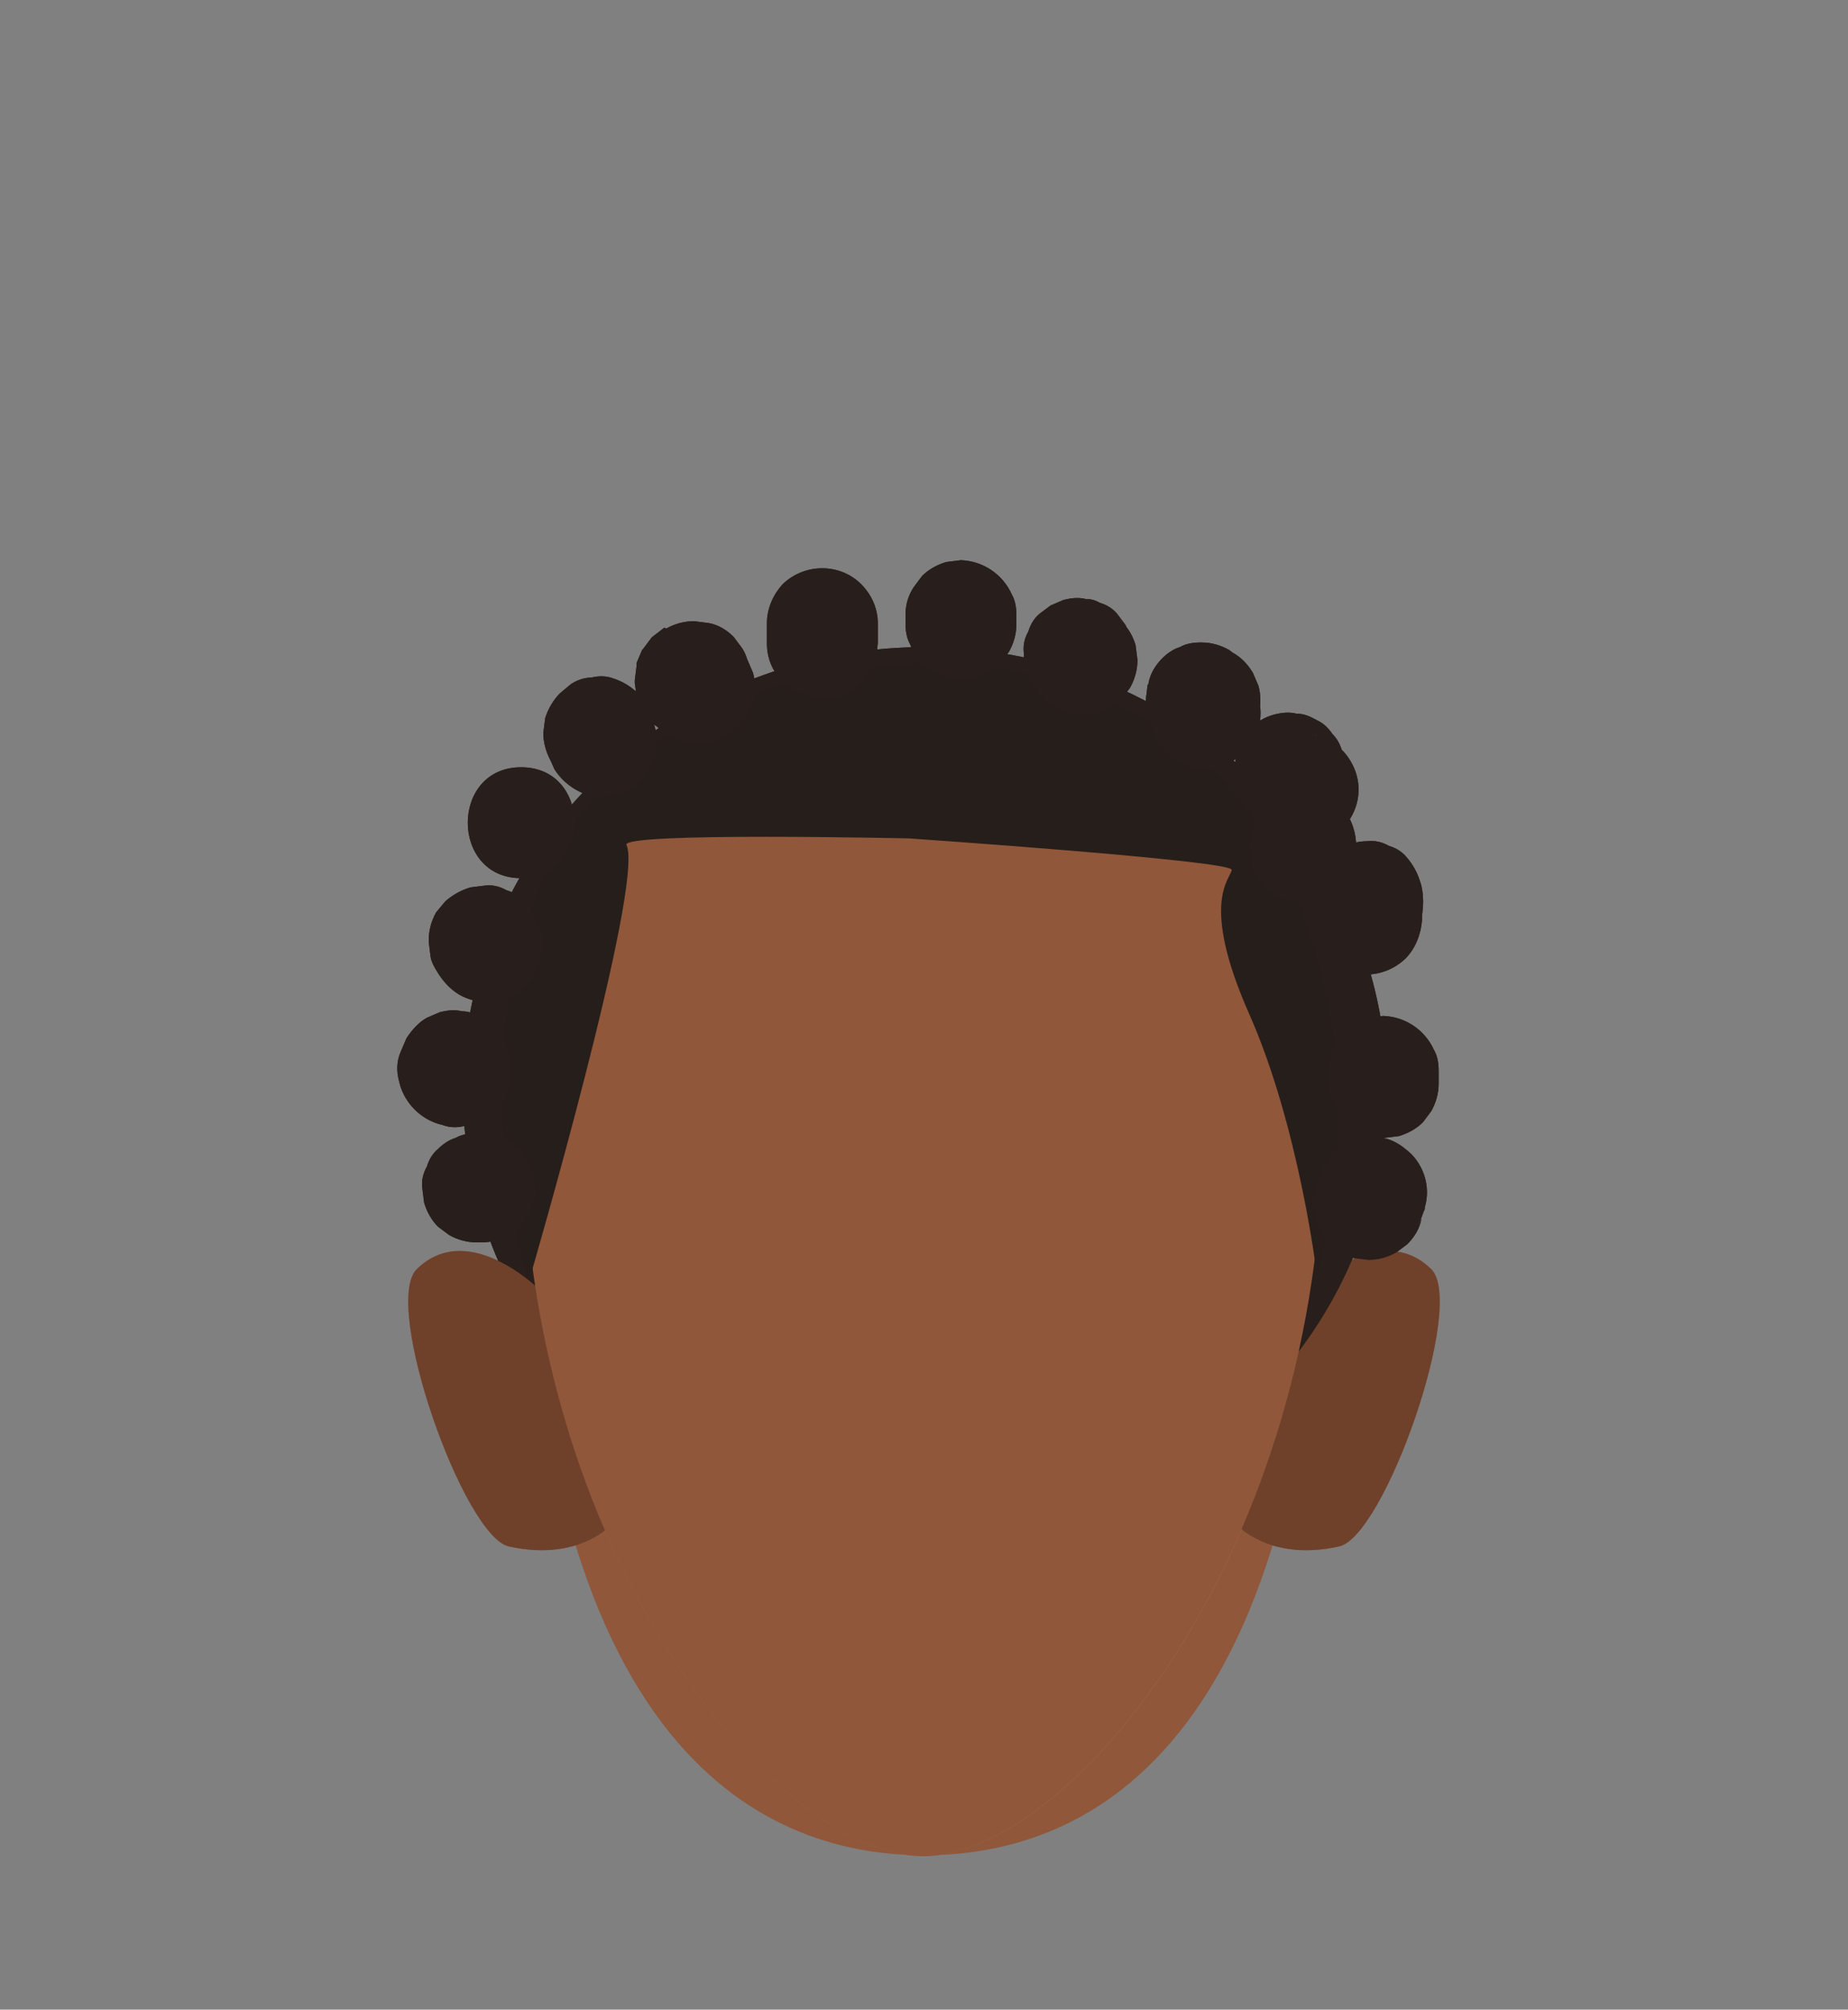 <?xml version="1.0" encoding="utf-8"?>
<!-- Generator: Adobe Illustrator 26.0.1, SVG Export Plug-In . SVG Version: 6.00 Build 0)  -->
<svg version="1.1" id="Calque_1" xmlns="http://www.w3.org/2000/svg" xmlns:xlink="http://www.w3.org/1999/xlink" x="0px" y="0px"
	 viewBox="0 0 200 217.4" style="enable-background:new 0 0 200 217.4;" xml:space="preserve">
<rect x="0" y="0" width="200" height="217.4" fill="#808080" stroke="none"/>
<style type="text/css">
	.st0{fill:#90573A;}
	.st1{fill:#281E1B;}
	.st2{fill:#9E6754;}
	.st3{fill:#8C5C4B;}
	.st4{clip-path:url(#SVGID_00000178883374173152762170000014958535819067898507_);}
	.st5{fill:#6D3B25;}
	.st6{clip-path:url(#SVGID_00000176757706299780685660000016179853438047403926_);}
	.st7{clip-path:url(#SVGID_00000068673412695019734960000009719379834273884082_);}
	.st8{fill:#FFFFFF;}
	.st9{clip-path:url(#SVGID_00000056386446009056949780000014705229520619788470_);}
	.st10{clip-path:url(#SVGID_00000167389203779330232310000017288762082605660555_);}
	.st11{fill:#050505;}
	.st12{clip-path:url(#SVGID_00000127020943695391419730000005851539913000827060_);}
	.st13{fill:none;stroke:#6D3B25;stroke-width:2;stroke-linecap:round;stroke-miterlimit:10;}
	.st14{fill:#4C2A33;}
	.st15{fill:#261E1A;}
	.st16{fill:#6F412A;}
</style>
<path class="st0" d="M99.9,76.1c-23.9,0-43.2,11.2-43.2,45.6c0,69.7,27.4,79,43.3,79l0,0c15.8,0,43.3-9,43.3-79
	C143.2,87.3,123.9,76.1,99.9,76.1z"/>
<g id="Calque_9">
	<ellipse class="st1" cx="100.1" cy="118" rx="50" ry="48"/>
	<path class="st2" d="M99.9,76.2c23.9,0,43.3,11.2,43.3,45.6c0,46-27.4,79-43.3,79"/>
	<path class="st3" d="M133.2,164.3l8.1-24.5c0,0,7.9-8.1,13.6-2.5c3.8,3.8-5.1,29-10,30C136.7,169.1,133.2,164.3,133.2,164.3z"/>
	<path class="st3" d="M66.8,164.3l-8.1-24.5c0,0-7.9-8.1-13.6-2.5c-3.8,3.8,5.1,29,10,30C63.3,169.1,66.8,164.3,66.8,164.3z"/>
	<path class="st2" d="M99.9,76.2c-23.9,0-43.3,11.2-43.3,45.6c0,46,27.4,79,43.3,79"/>
	<g>
		<g>
			<defs>
				<polygon id="SVGID_1_" points="111.5,117.3 111.5,117.3 134.9,117.3 134.9,124.4 111.5,124.4 				"/>
			</defs>
			<clipPath id="SVGID_00000116936756618456355380000000015405704327440050_">
				<use xlink:href="#SVGID_1_"  style="overflow:visible;"/>
			</clipPath>
			<g style="clip-path:url(#SVGID_00000116936756618456355380000000015405704327440050_);">
				<path class="st5" d="M133.8,124.4c-0.2,0-0.3,0-0.4-0.1c-2.3-1-4.7-1.7-7.2-2.3c-7.9-1.8-8.4-0.5-11.1,0
					c-1.1,0.1-2.2-0.2-3.1-0.8c-0.4-0.5-0.8-2.1-0.3-2.5c0.2-0.2,3.7-2.6,12.7-0.5c3.8,0.8,9.7,4.1,9.8,4.2c0.6,0.2,0.8,0.9,0.6,1.5
					C134.6,124.2,134.2,124.5,133.8,124.4z"/>
			</g>
		</g>
	</g>
	<g>
		<g>
			<defs>
				<polygon id="SVGID_00000106135106082567202610000010099457100776809405_" points="88.7,117.3 88.7,117.3 65.3,117.3 65.3,124.4 
					88.7,124.4 				"/>
			</defs>
			<clipPath id="SVGID_00000049905313011854248540000000936942076745666190_">
				<use xlink:href="#SVGID_00000106135106082567202610000010099457100776809405_"  style="overflow:visible;"/>
			</clipPath>
			<g style="clip-path:url(#SVGID_00000049905313011854248540000000936942076745666190_);">
				<path class="st5" d="M66.4,124.4c0.2,0,0.3,0,0.4-0.1c2.3-1,4.7-1.8,7.1-2.4c7.9-1.8,8.4-0.5,11.1,0c1.1,0.1,2.2-0.2,3.1-0.8
					c0.4-0.5,0.8-2.1,0.3-2.5c-0.2-0.2-3.7-2.6-12.7-0.5c-3.7,0.9-9.6,4.1-9.7,4.2c-0.6,0.2-0.8,0.9-0.6,1.5
					C65.6,124.2,66,124.5,66.4,124.4L66.4,124.4z"/>
			</g>
		</g>
	</g>
	<g>
		<g>
			<defs>
				<polygon id="SVGID_00000139271438135690845210000018294502023387342255_" points="112.8,130.8 112.8,130.8 127.9,130.8 
					127.9,145.3 112.8,145.3 				"/>
			</defs>
			<clipPath id="SVGID_00000181772212113313402050000006080990937159324050_">
				<use xlink:href="#SVGID_00000139271438135690845210000018294502023387342255_"  style="overflow:visible;"/>
			</clipPath>
			<g style="clip-path:url(#SVGID_00000181772212113313402050000006080990937159324050_);">
				<ellipse class="st8" cx="120.4" cy="138" rx="7.5" ry="7.3"/>
			</g>
		</g>
	</g>
	<g>
		<g>
			<defs>
				<polygon id="SVGID_00000072244095766988030600000005860205147076508308_" points="87.4,130.8 87.4,130.8 72.3,130.8 72.3,145.3 
					87.4,145.3 				"/>
			</defs>
			<clipPath id="SVGID_00000001642604140985425630000004254771947520872121_">
				<use xlink:href="#SVGID_00000072244095766988030600000005860205147076508308_"  style="overflow:visible;"/>
			</clipPath>
			<g style="clip-path:url(#SVGID_00000001642604140985425630000004254771947520872121_);">
				<ellipse class="st8" cx="79.8" cy="138" rx="7.5" ry="7.3"/>
			</g>
		</g>
	</g>
	<g>
		<g>
			<defs>
				<polygon id="SVGID_00000099621302061217313030000009948580511079602868_" points="115.3,134.1 115.3,134.1 125.3,134.1 
					125.3,144.1 115.3,144.1 				"/>
			</defs>
			<clipPath id="SVGID_00000039849659179338807970000002246919122757182905_">
				<use xlink:href="#SVGID_00000099621302061217313030000009948580511079602868_"  style="overflow:visible;"/>
			</clipPath>
			<g style="clip-path:url(#SVGID_00000039849659179338807970000002246919122757182905_);">
				<circle class="st11" cx="120.3" cy="139.1" r="5"/>
			</g>
		</g>
	</g>
	<g>
		<g>
			<defs>
				<polygon id="SVGID_00000089552793653196356890000003455595033751886508_" points="84.9,134.1 84.9,134.1 74.9,134.1 74.9,144.1 
					84.9,144.1 				"/>
			</defs>
			<clipPath id="SVGID_00000111173026210345235860000000609003001960638396_">
				<use xlink:href="#SVGID_00000089552793653196356890000003455595033751886508_"  style="overflow:visible;"/>
			</clipPath>
			<g style="clip-path:url(#SVGID_00000111173026210345235860000000609003001960638396_);">
				<circle class="st11" cx="79.9" cy="139.1" r="5"/>
			</g>
		</g>
	</g>
	<path class="st13" d="M93.8,157.6c2.3,0.6,4.6,1.1,7,1.4c1.7,0,7-1.7,7-1.7"/>
	<ellipse class="st14" cx="99.9" cy="176" rx="10.3" ry="1.6"/>
	<path class="st15" d="M59,138.4c-2-3.4-12.6-51.7,24.5-63.5s53.2,13.5,53.2,13.5s14.7,19.7,6.8,49.4c0,0-1.9-15.9-7.2-28.1
		s-2-14.6-1.9-15.6s-34.6-3.4-34.6-3.4s-31-0.7-30.4,0.7C71.4,95.6,59,138.4,59,138.4z"/>
	<path class="st1" d="M52,122.6h-0.4c-0.8,0-1.6,0.1-2.3,0.5c-0.7,0.2-1.4,0.7-1.9,1.2c-0.6,0.5-1,1.2-1.2,1.9
		c-0.4,0.7-0.6,1.5-0.5,2.3l0.2,1.6c0.3,1,0.8,1.9,1.5,2.6l1.2,0.9c0.9,0.5,1.9,0.8,3,0.8H52c0.8,0,1.6-0.1,2.3-0.5
		c0.7-0.2,1.4-0.7,1.9-1.2c0.6-0.5,1-1.2,1.2-1.9c0.4-0.7,0.6-1.5,0.5-2.3l-0.2-1.6c-0.3-1-0.8-1.9-1.5-2.7l-1.2-0.9
		C54.1,122.9,53.1,122.6,52,122.6L52,122.6z"/>
	<path class="st1" d="M43.2,117l0.1,0.4c0.6,2,2.2,3.6,4.2,4.2l0.4,0.1c0.8,0.3,1.6,0.3,2.4,0.1c0.8,0,1.6-0.3,2.2-0.7
		c0.7-0.4,1.3-0.9,1.7-1.6c0.5-0.6,0.9-1.3,1.1-2l0.2-1.6c0-1.1-0.3-2.1-0.8-3l-0.9-1.2c-0.7-0.8-1.6-1.4-2.6-1.7l-0.4-0.1l4.2,4.2
		l-0.1-0.4c-0.5-1.5-1.5-2.7-2.7-3.6c-0.7-0.4-1.4-0.7-2.2-0.7c-0.8-0.2-1.6-0.1-2.4,0.1l-1.4,0.6c-0.9,0.5-1.6,1.3-2.2,2.2
		l-0.6,1.4C42.9,114.8,42.9,115.9,43.2,117L43.2,117z"/>
	<path class="st1" d="M47.1,100.6l-0.1,0.3l8.8-3.6l0,0l1.2,0.9c-0.1,0-0.1-0.1-0.1-0.1l0.9,1.2c0,0-0.1-0.1-0.1-0.2l0.6,1.4
		c0-0.1,0-0.1,0-0.2l0.2,1.6c0-0.1,0-0.1,0-0.2c0-0.8-0.2-1.6-0.6-2.3c-0.2-0.7-0.7-1.4-1.2-1.9c-0.5-0.6-1.2-1-1.9-1.2
		c-0.7-0.4-1.5-0.6-2.3-0.5L50.9,96c-1,0.3-1.9,0.8-2.7,1.5l-1,1.2c-0.5,0.9-0.8,1.9-0.8,3v0.1c0,0,0,0,0,0.1l0.2,1.6
		c0.1,0.6,0.4,1.1,0.7,1.6c0.6,1,1.4,1.9,2.4,2.5c0.9,0.5,1.9,0.8,3,0.8c0.8,0,1.6-0.1,2.3-0.5c0.7-0.2,1.4-0.7,1.9-1.2
		c0.7-0.7,1.3-1.6,1.5-2.7l0.1-0.3c0.4-1.6,0.1-3.2-0.6-4.6c-0.4-0.7-0.9-1.3-1.5-1.7c-0.6-0.5-1.3-0.9-2-1.1l-1.6-0.2
		c-1.1,0-2.1,0.3-3,0.8l-1.2,0.9C48,98.6,47.4,99.5,47.1,100.6L47.1,100.6z"/>
	<path class="st1" d="M56.4,95c7.7,0,7.7-12,0-12S48.7,95,56.4,95z"/>
	<path class="st1" d="M59.6,82.3l0.4,0.9c0.8,1.3,2.1,2.3,3.6,2.8c0.8,0.2,1.6,0.3,2.3,0.1c0.8,0,1.6-0.3,2.2-0.7l1.2-0.9
		c0.7-0.7,1.3-1.6,1.6-2.6l0.2-1.6c0-1.1-0.3-2.1-0.8-3L70,76.2c-0.8-1.3-2.1-2.3-3.6-2.8c-0.8-0.3-1.6-0.3-2.4-0.1
		c-0.8,0-1.6,0.3-2.2,0.7l-1.2,1c-0.7,0.7-1.3,1.7-1.6,2.7l-0.2,1.6C58.8,80.3,59.1,81.4,59.6,82.3L59.6,82.3z"/>
	<path class="st1" d="M71.9,67.9L71.9,67.9l-1.3,1l0,0L70.5,69l-0.9,1.2l0,0l-0.1,0.1l-0.6,1.4v0.1V72l-0.2,1.6c0,0.1,0,0.1,0,0.2
		c0,0.3,0.1,0.6,0.1,0.9c0,0.5,0.1,1.1,0.4,1.5c0.1,0.5,0.4,1,0.8,1.3c0.3,0.4,0.6,0.8,1.1,1.1c0.2,0.2,0.4,0.4,0.7,0.5l0.2,0.1
		c0.2,0.1,0.4,0.3,0.7,0.4c0.7,0.4,1.4,0.7,2.2,0.7c0.8,0.2,1.6,0.1,2.4-0.1c1.5-0.5,2.7-1.5,3.6-2.8l0.6-1.4c0.3-1,0.3-2.1,0-3.2
		l-0.6-1.4c-0.5-0.9-1.3-1.6-2.2-2.2c-0.3-0.2-0.5-0.4-0.8-0.5l3,5.2c0-0.1,0-0.2,0-0.3l-0.2,1.6v-0.1l-0.6,1.4
		c0-0.1,0.1-0.1,0.1-0.2L79,77.5c0-0.1,0.1-0.1,0.2-0.1L78,78.3l0.1-0.1c0.7-0.4,1.3-0.9,1.7-1.5c1-1.2,1.5-2.9,1.2-4.4
		c0-0.8-0.3-1.6-0.7-2.2l-0.9-1.2c-0.7-0.7-1.6-1.3-2.7-1.5l-1.6-0.2c-1.1,0-2.1,0.3-3,0.8L71.9,67.9z"/>
	<path class="st1" d="M83,67.4v2.2c0,1.6,0.6,3.1,1.8,4.2c1.1,1.1,2.7,1.7,4.2,1.8c1.6,0,3.1-0.6,4.2-1.8c1.1-1.1,1.7-2.7,1.8-4.2
		v-2.2c0-1.6-0.7-3.1-1.8-4.2c-2.3-2.3-6.1-2.3-8.5,0l0,0C83.7,64.3,83,65.8,83,67.4z"/>
	<path class="st1" d="M98,66.5v0.9c0,0.8,0.1,1.6,0.5,2.3c0.5,1.5,1.7,2.6,3.2,3.2c0.7,0.4,1.5,0.6,2.3,0.5l1.6-0.2
		c1-0.3,1.9-0.8,2.7-1.5l0.9-1.2c0.5-0.9,0.8-1.9,0.8-3v-0.9c0-0.8-0.1-1.6-0.5-2.3c-1-2.2-3.1-3.6-5.5-3.7l-1.6,0.2
		c-1,0.3-1.9,0.8-2.6,1.5l-0.9,1.2C98.3,64.4,98,65.4,98,66.5L98,66.5z"/>
	<path class="st1" d="M122.8,70.9v-0.3l-11.2,3c0.1,0.1,0.1,0.3,0.2,0.4l0.1,0.2c0.3,0.5,0.7,0.9,1.1,1.4c0.5,0.6,1.2,1,1.9,1.2
		c1.5,0.7,3.2,0.7,4.6,0c0.7-0.2,1.4-0.7,1.9-1.2l0.9-1.2c0.5-0.9,0.8-1.9,0.8-3l-0.2-1.6c-0.3-1-0.8-1.9-1.6-2.6l-0.1-0.2l0.9,1.2
		c-0.1-0.2-0.2-0.4-0.3-0.6l-0.9-1.2c-0.5-0.6-1.2-1-1.9-1.2c-0.5-0.3-1-0.4-1.5-0.4c-0.8-0.2-1.6-0.1-2.4,0.1l-1.4,0.6l-1.2,0.9
		c-0.6,0.5-1,1.2-1.2,1.9c-0.4,0.7-0.6,1.5-0.5,2.3v0.3c0,0.8,0.1,1.6,0.5,2.3c0.2,0.7,0.7,1.4,1.2,1.9c0.5,0.6,1.2,1,1.9,1.2
		c0.7,0.4,1.5,0.6,2.3,0.5l1.6-0.2c1-0.3,1.9-0.8,2.7-1.5l0.9-1.2C122.5,73,122.8,72,122.8,70.9L122.8,70.9z"/>
	<path class="st1" d="M133.4,70.6l-0.4-0.3c-0.9-0.5-1.9-0.8-3-0.8c-0.8,0-1.6,0.1-2.3,0.5c-0.7,0.2-1.4,0.7-1.9,1.2
		c-0.7,0.7-1.3,1.6-1.5,2.7c0,0.1,0,0.1-0.1,0.2l-0.2,1.6v0.1c0,0.1,0,0.1,0,0.2l0.2,1.6v0.1c0.3,0.7,0.5,1.4,0.9,2l-0.6-1.4
		c0.1,0.1,0.1,0.3,0.1,0.4c0.5,1.5,1.4,2.7,2.8,3.6c0.7,0.4,1.4,0.7,2.2,0.7c0.8,0.2,1.6,0.1,2.4-0.1c1.5-0.4,2.8-1.4,3.6-2.8
		l0.6-1.4c0.3-1,0.3-2.1,0-3.2c-0.1-0.4-0.2-0.8-0.4-1.2c-0.2-0.4-0.3-0.8-0.5-1.1l0.6,1.4c0-0.1-0.1-0.2-0.1-0.3l0.2,1.6
		c0-0.1,0-0.2,0-0.2l-0.2,1.6c0-0.1,0-0.1,0.1-0.2l-8.8,3.6l0.4,0.3c0.7,0.4,1.4,0.7,2.2,0.7c0.8,0.2,1.6,0.1,2.4-0.1
		c0.7-0.2,1.4-0.6,2-1.1c0.6-0.4,1.2-1,1.5-1.7c0.8-1.4,1-3.1,0.6-4.6l-0.6-1.4C135,71.8,134.3,71.1,133.4,70.6L133.4,70.6z"/>
	<path class="st1" d="M133.9,84.8c0.4,1,0.6,1.9,1.1,2.8c0.9,1.8,2.5,3.1,4.4,3.6c1.6,0.4,3.2,0.2,4.6-0.6c2.9-1.7,3.9-5.3,2.2-8.2
		c-0.8-1.4-2.1-2.4-3.7-2.8c-0.1,0-0.1,0-0.2-0.1l1.4,0.6l-0.1-0.1l1.2,0.9c-0.1-0.1-0.2-0.2-0.3-0.3l0.9,1.2
		c-0.1-0.2-0.2-0.3-0.3-0.5l0.6,1.4c-0.2-0.4-0.3-0.9-0.4-1.3c-0.2-0.7-0.5-1.4-1.1-2c-0.4-0.6-1-1.2-1.7-1.5
		c-0.7-0.4-1.4-0.7-2.2-0.7c-0.8-0.2-1.6-0.1-2.4,0.1c-1.5,0.4-2.8,1.4-3.6,2.8C133.7,81.6,133.4,83.3,133.9,84.8L133.9,84.8z"/>
	<path class="st1" d="M153.8,95.7l-0.1-0.3c-0.3-1-0.8-1.9-1.5-2.7c-0.5-0.6-1.2-1-1.9-1.2c-0.7-0.4-1.5-0.6-2.3-0.5
		c-1.1,0-2.1,0.3-3,0.8c-0.9,0.6-1.7,1.3-2.3,2.3l-0.1,0.2c-0.6,1.1-0.9,2.3-0.9,3.6c0,0.5,0.1,1.1,0.1,1.6c0,1.6,0.6,3.1,1.8,4.2
		c2.3,2.3,6.1,2.3,8.5,0l0,0c1.1-1.1,1.7-2.7,1.8-4.2c0-0.6,0-1.1,0-1.7l-0.2,1.6c0-0.1,0.1-0.3,0.1-0.4l-0.6,1.4
		c0-0.1,0.1-0.2,0.1-0.2l-0.9,1.2l0.1-0.1l-1.2,0.9l0.1-0.1l-8.8-3.6l0.1,0.3c0.4,1.5,1.4,2.7,2.7,3.6c2.9,1.7,6.5,0.7,8.2-2.1l0,0
		C154,99,154.2,97.3,153.8,95.7L153.8,95.7z"/>
	<path class="st1" d="M143.8,115.8v1.3c0.1,1.6,0.7,3.1,1.8,4.2c1.2,1.1,2.7,1.7,4.2,1.8l1.6-0.2c1-0.3,1.9-0.8,2.6-1.5l0.9-1.2
		c0.5-0.9,0.8-1.9,0.8-3v-1.3c0-0.8-0.1-1.6-0.5-2.3c-1-2.2-3.1-3.6-5.5-3.7l-1.6,0.2c-1,0.3-1.9,0.8-2.6,1.5l-0.9,1.2
		C144.1,113.7,143.8,114.8,143.8,115.8z"/>
	<path class="st1" d="M142.7,127.4c0,0.2-0.1,0.4-0.2,0.6l0.6-1.4c-0.2,0.6-0.5,1.2-0.7,1.7c0,0.1-0.1,0.3-0.1,0.4
		c-0.3,0.8-0.3,1.6-0.1,2.4c0,0.8,0.3,1.6,0.7,2.2c0.4,0.7,0.9,1.3,1.6,1.7c0.6,0.5,1.3,0.9,2,1.1l1.6,0.2c1.1,0,2.1-0.3,3-0.8
		l1.2-0.9c0.7-0.7,1.3-1.6,1.5-2.6c0-0.2,0.1-0.4,0.2-0.6l-0.6,1.4c0.2-0.6,0.5-1.2,0.7-1.8c0.1-0.1,0.1-0.3,0.1-0.4
		c0.7-2.3-0.2-4.9-2.1-6.3c-0.6-0.5-1.3-0.9-2-1.1l-1.6-0.2c-1.1,0-2.1,0.3-3,0.8l-1.2,0.9C143.5,125.5,143,126.4,142.7,127.4
		L142.7,127.4z"/>
	<path class="st1" d="M141,97.6c7.7,0,7.7-12,0-12S133.3,97.6,141,97.6z"/>
</g>
<g id="Calque_10">
	<path class="st16" d="M133.2,164.3l8.1-24.5c0,0,7.9-8.1,13.6-2.5c3.8,3.8-5.1,29-10,30C136.7,169.1,133.2,164.3,133.2,164.3z"/>
	<ellipse class="st1" cx="100.1" cy="118" rx="50" ry="48"/>
	<path class="st16" d="M66.8,164.3l-8.1-24.5c0,0-7.9-8.1-13.6-2.5c-3.8,3.8,5.1,29,10,30C63.3,169.1,66.8,164.3,66.8,164.3z"/>
	<path class="st0" d="M99.9,76.2c-23.9,0-43.3,11.2-43.3,45.6c0,46,27.4,79,43.3,79c15.8,0,43.3-33,43.3-79
		C143.2,87.3,123.9,76.2,99.9,76.2z"/>
	<path class="st15" d="M57.3,138.4c-2-3.4-12.7-51.7,24.7-63.5s53.6,13.5,53.6,13.5s14.8,19.7,6.9,49.4c0,0-1.9-15.9-7.3-28.1
		c-5.4-12.2-2-14.6-1.9-15.6s-34.9-3.4-34.9-3.4S67.2,90,67.8,91.4C69.8,95.6,57.3,138.4,57.3,138.4z"/>
	<path class="st1" d="M52,122.6h-0.4c-0.8,0-1.6,0.1-2.3,0.5c-0.7,0.2-1.4,0.7-1.9,1.2c-0.6,0.5-1,1.2-1.2,1.9
		c-0.4,0.7-0.6,1.5-0.5,2.3l0.2,1.6c0.3,1,0.8,1.9,1.5,2.6l1.2,0.9c0.9,0.5,1.9,0.8,3,0.8H52c0.8,0,1.6-0.1,2.3-0.5
		c0.7-0.2,1.4-0.7,1.9-1.2c0.6-0.5,1-1.2,1.2-1.9c0.4-0.7,0.6-1.5,0.5-2.3l-0.2-1.6c-0.3-1-0.8-1.9-1.5-2.7l-1.2-0.9
		C54.1,122.9,53.1,122.6,52,122.6L52,122.6z"/>
	<path class="st1" d="M43.2,117l0.1,0.4c0.6,2,2.2,3.6,4.2,4.2l0.4,0.1c0.8,0.3,1.6,0.3,2.4,0.1c0.8,0,1.6-0.3,2.2-0.7
		c0.7-0.4,1.3-0.9,1.7-1.6c0.5-0.6,0.9-1.3,1.1-2l0.2-1.6c0-1.1-0.3-2.1-0.8-3l-0.9-1.2c-0.7-0.8-1.6-1.4-2.6-1.7l-0.4-0.1l4.2,4.2
		l-0.1-0.4c-0.5-1.5-1.5-2.7-2.7-3.6c-0.7-0.4-1.4-0.7-2.2-0.7c-0.8-0.2-1.6-0.1-2.4,0.1l-1.4,0.6c-0.9,0.5-1.6,1.3-2.2,2.2
		l-0.6,1.4C42.9,114.8,42.9,115.9,43.2,117L43.2,117z"/>
	<path class="st1" d="M47.1,100.6l-0.1,0.3l8.8-3.6l0,0l1.2,0.9c-0.1,0-0.1-0.1-0.1-0.1l0.9,1.2c0,0-0.1-0.1-0.1-0.2l0.6,1.4
		c0-0.1,0-0.1,0-0.2l0.2,1.6c0-0.1,0-0.1,0-0.2c0-0.8-0.2-1.6-0.6-2.3c-0.2-0.7-0.7-1.4-1.2-1.9c-0.5-0.6-1.2-1-1.9-1.2
		c-0.7-0.4-1.5-0.6-2.3-0.5L50.9,96c-1,0.3-1.9,0.8-2.7,1.5l-1,1.2c-0.5,0.9-0.8,1.9-0.8,3v0.1c0,0,0,0,0,0.1l0.2,1.6
		c0.1,0.6,0.4,1.1,0.7,1.6c0.6,1,1.4,1.9,2.4,2.5c0.9,0.5,1.9,0.8,3,0.8c0.8,0,1.6-0.1,2.3-0.5c0.7-0.2,1.4-0.7,1.9-1.2
		c0.7-0.7,1.3-1.6,1.5-2.7l0.1-0.3c0.4-1.6,0.1-3.2-0.6-4.6c-0.4-0.7-0.9-1.3-1.5-1.7c-0.6-0.5-1.3-0.9-2-1.1l-1.6-0.2
		c-1.1,0-2.1,0.3-3,0.8l-1.2,0.9C48,98.6,47.4,99.5,47.1,100.6L47.1,100.6z"/>
	<path class="st1" d="M56.4,95c7.7,0,7.7-12,0-12S48.7,95,56.4,95z"/>
	<path class="st1" d="M59.6,82.3l0.4,0.9c0.8,1.3,2.1,2.3,3.6,2.8c0.8,0.2,1.6,0.3,2.3,0.1c0.8,0,1.6-0.3,2.2-0.7l1.2-0.9
		c0.7-0.7,1.3-1.6,1.6-2.6l0.2-1.6c0-1.1-0.3-2.1-0.8-3L70,76.2c-0.8-1.3-2.1-2.3-3.6-2.8c-0.8-0.3-1.6-0.3-2.4-0.1
		c-0.8,0-1.6,0.3-2.2,0.7l-1.2,1c-0.7,0.7-1.3,1.7-1.6,2.7l-0.2,1.6C58.8,80.3,59.1,81.4,59.6,82.3L59.6,82.3z"/>
	<path class="st1" d="M71.9,67.9L71.9,67.9l-1.3,1l0,0L70.5,69l-0.9,1.2l0,0l-0.1,0.1l-0.6,1.4v0.1V72l-0.2,1.6c0,0.1,0,0.1,0,0.2
		c0,0.3,0.1,0.6,0.1,0.9c0,0.5,0.1,1.1,0.4,1.5c0.1,0.5,0.4,1,0.8,1.3c0.3,0.4,0.6,0.8,1.1,1.1c0.2,0.2,0.4,0.4,0.7,0.5l0.2,0.1
		c0.2,0.1,0.4,0.3,0.7,0.4c0.7,0.4,1.4,0.7,2.2,0.7c0.8,0.2,1.6,0.1,2.4-0.1c1.5-0.5,2.7-1.5,3.6-2.8l0.6-1.4c0.3-1,0.3-2.1,0-3.2
		l-0.6-1.4c-0.5-0.9-1.3-1.6-2.2-2.2c-0.3-0.2-0.5-0.4-0.8-0.5l3,5.2c0-0.1,0-0.2,0-0.3l-0.2,1.6v-0.1l-0.6,1.4
		c0-0.1,0.1-0.1,0.1-0.2L79,77.5c0-0.1,0.1-0.1,0.2-0.1L78,78.3l0.1-0.1c0.7-0.4,1.3-0.9,1.7-1.5c1-1.2,1.5-2.9,1.2-4.4
		c0-0.8-0.3-1.6-0.7-2.2l-0.9-1.2c-0.7-0.7-1.6-1.3-2.7-1.5l-1.6-0.2c-1.1,0-2.1,0.3-3,0.8L71.9,67.9z"/>
	<path class="st1" d="M83,67.4v2.2c0,1.6,0.6,3.1,1.8,4.2c1.1,1.1,2.7,1.7,4.2,1.8c1.6,0,3.1-0.6,4.2-1.8c1.1-1.1,1.7-2.7,1.8-4.2
		v-2.2c0-1.6-0.7-3.1-1.8-4.2c-2.3-2.3-6.1-2.3-8.5,0l0,0C83.7,64.3,83,65.8,83,67.4z"/>
	<path class="st1" d="M98,66.5v0.9c0,0.8,0.1,1.6,0.5,2.3c0.5,1.5,1.7,2.6,3.2,3.2c0.7,0.4,1.5,0.6,2.3,0.5l1.6-0.2
		c1-0.3,1.9-0.8,2.7-1.5l0.9-1.2c0.5-0.9,0.8-1.9,0.8-3v-0.9c0-0.8-0.1-1.6-0.5-2.3c-1-2.2-3.1-3.6-5.5-3.7l-1.6,0.2
		c-1,0.3-1.9,0.8-2.6,1.5l-0.9,1.2C98.3,64.4,98,65.4,98,66.5L98,66.5z"/>
	<path class="st1" d="M122.8,70.9v-0.3l-11.2,3c0.1,0.1,0.1,0.3,0.2,0.4l0.1,0.2c0.3,0.5,0.7,0.9,1.1,1.4c0.5,0.6,1.2,1,1.9,1.2
		c1.5,0.7,3.2,0.7,4.6,0c0.7-0.2,1.4-0.7,1.9-1.2l0.9-1.2c0.5-0.9,0.8-1.9,0.8-3l-0.2-1.6c-0.3-1-0.8-1.9-1.6-2.6l-0.1-0.2l0.9,1.2
		c-0.1-0.2-0.2-0.4-0.3-0.6l-0.9-1.2c-0.5-0.6-1.2-1-1.9-1.2c-0.5-0.3-1-0.4-1.5-0.4c-0.8-0.2-1.6-0.1-2.4,0.1l-1.4,0.6l-1.2,0.9
		c-0.6,0.5-1,1.2-1.2,1.9c-0.4,0.7-0.6,1.5-0.5,2.3v0.3c0,0.8,0.1,1.6,0.5,2.3c0.2,0.7,0.7,1.4,1.2,1.9c0.5,0.6,1.2,1,1.9,1.2
		c0.7,0.4,1.5,0.6,2.3,0.5l1.6-0.2c1-0.3,1.9-0.8,2.7-1.5l0.9-1.2C122.5,73,122.8,72,122.8,70.9L122.8,70.9z"/>
	<path class="st1" d="M133.4,70.6l-0.4-0.3c-0.9-0.5-1.9-0.8-3-0.8c-0.8,0-1.6,0.1-2.3,0.5c-0.7,0.2-1.4,0.7-1.9,1.2
		c-0.7,0.7-1.3,1.6-1.5,2.7c0,0.1,0,0.1-0.1,0.2l-0.2,1.6v0.1c0,0.1,0,0.1,0,0.2l0.2,1.6v0.1c0.3,0.7,0.5,1.4,0.9,2l-0.6-1.4
		c0.1,0.1,0.1,0.3,0.1,0.4c0.5,1.5,1.4,2.7,2.8,3.6c0.7,0.4,1.4,0.7,2.2,0.7c0.8,0.2,1.6,0.1,2.4-0.1c1.5-0.4,2.8-1.4,3.6-2.8
		l0.6-1.4c0.3-1,0.3-2.1,0-3.2c-0.1-0.4-0.2-0.8-0.4-1.2c-0.2-0.4-0.3-0.8-0.5-1.1l0.6,1.4c0-0.1-0.1-0.2-0.1-0.3l0.2,1.6
		c0-0.1,0-0.2,0-0.2l-0.2,1.6c0-0.1,0-0.1,0.1-0.2l-8.8,3.6l0.4,0.3c0.7,0.4,1.4,0.7,2.2,0.7c0.8,0.2,1.6,0.1,2.4-0.1
		c0.7-0.2,1.4-0.6,2-1.1c0.6-0.4,1.2-1,1.5-1.7c0.8-1.4,1-3.1,0.6-4.6l-0.6-1.4C135,71.8,134.3,71.1,133.4,70.6L133.4,70.6z"/>
	<path class="st1" d="M133.9,84.8c0.4,1,0.6,1.9,1.1,2.8c0.9,1.8,2.5,3.1,4.4,3.6c1.6,0.4,3.2,0.2,4.6-0.6c2.9-1.7,3.9-5.3,2.2-8.2
		c-0.8-1.4-2.1-2.4-3.7-2.8c-0.1,0-0.1,0-0.2-0.1l1.4,0.6l-0.1-0.1l1.2,0.9c-0.1-0.1-0.2-0.2-0.3-0.3l0.9,1.2
		c-0.1-0.2-0.2-0.3-0.3-0.5l0.6,1.4c-0.2-0.4-0.3-0.9-0.4-1.3c-0.2-0.7-0.5-1.4-1.1-2c-0.4-0.6-1-1.2-1.7-1.5
		c-0.7-0.4-1.4-0.7-2.2-0.7c-0.8-0.2-1.6-0.1-2.4,0.1c-1.5,0.4-2.8,1.4-3.6,2.8C133.7,81.6,133.4,83.3,133.9,84.8L133.9,84.8z"/>
	<path class="st1" d="M153.8,95.7l-0.1-0.3c-0.3-1-0.8-1.9-1.5-2.7c-0.5-0.6-1.2-1-1.9-1.2c-0.7-0.4-1.5-0.6-2.3-0.5
		c-1.1,0-2.1,0.3-3,0.8c-0.9,0.6-1.7,1.3-2.3,2.3l-0.1,0.2c-0.6,1.1-0.9,2.3-0.9,3.6c0,0.5,0.1,1.1,0.1,1.6c0,1.6,0.6,3.1,1.8,4.2
		c2.3,2.3,6.1,2.3,8.5,0l0,0c1.1-1.1,1.7-2.7,1.8-4.2c0-0.6,0-1.1,0-1.7l-0.2,1.6c0-0.1,0.1-0.3,0.1-0.4l-0.6,1.4
		c0-0.1,0.1-0.2,0.1-0.2l-0.9,1.2l0.1-0.1l-1.2,0.9l0.1-0.1l-8.8-3.6l0.1,0.3c0.4,1.5,1.4,2.7,2.7,3.6c2.9,1.7,6.5,0.7,8.2-2.1l0,0
		C154,99,154.2,97.3,153.8,95.7L153.8,95.7z"/>
	<path class="st1" d="M143.8,115.8v1.3c0.1,1.6,0.7,3.1,1.8,4.2c1.2,1.1,2.7,1.7,4.2,1.8l1.6-0.2c1-0.3,1.9-0.8,2.6-1.5l0.9-1.2
		c0.5-0.9,0.8-1.9,0.8-3v-1.3c0-0.8-0.1-1.6-0.5-2.3c-1-2.2-3.1-3.6-5.5-3.7l-1.6,0.2c-1,0.3-1.9,0.8-2.6,1.5l-0.9,1.2
		C144.1,113.7,143.8,114.8,143.8,115.8z"/>
	<path class="st1" d="M142.7,127.4c0,0.2-0.1,0.4-0.2,0.6l0.6-1.4c-0.2,0.6-0.5,1.2-0.7,1.7c0,0.1-0.1,0.3-0.1,0.4
		c-0.3,0.8-0.3,1.6-0.1,2.4c0,0.8,0.3,1.6,0.7,2.2c0.4,0.7,0.9,1.3,1.6,1.7c0.6,0.5,1.3,0.9,2,1.1l1.6,0.2c1.1,0,2.1-0.3,3-0.8
		l1.2-0.9c0.7-0.7,1.3-1.6,1.5-2.6c0-0.2,0.1-0.4,0.2-0.6l-0.6,1.4c0.2-0.6,0.5-1.2,0.7-1.8c0.1-0.1,0.1-0.3,0.1-0.4
		c0.7-2.3-0.2-4.9-2.1-6.3c-0.6-0.5-1.3-0.9-2-1.1l-1.6-0.2c-1.1,0-2.1,0.3-3,0.8l-1.2,0.9C143.5,125.5,143,126.4,142.7,127.4
		L142.7,127.4z"/>
	<path class="st1" d="M141,97.6c7.7,0,7.7-12,0-12S133.3,97.6,141,97.6z"/>
</g>
</svg>
